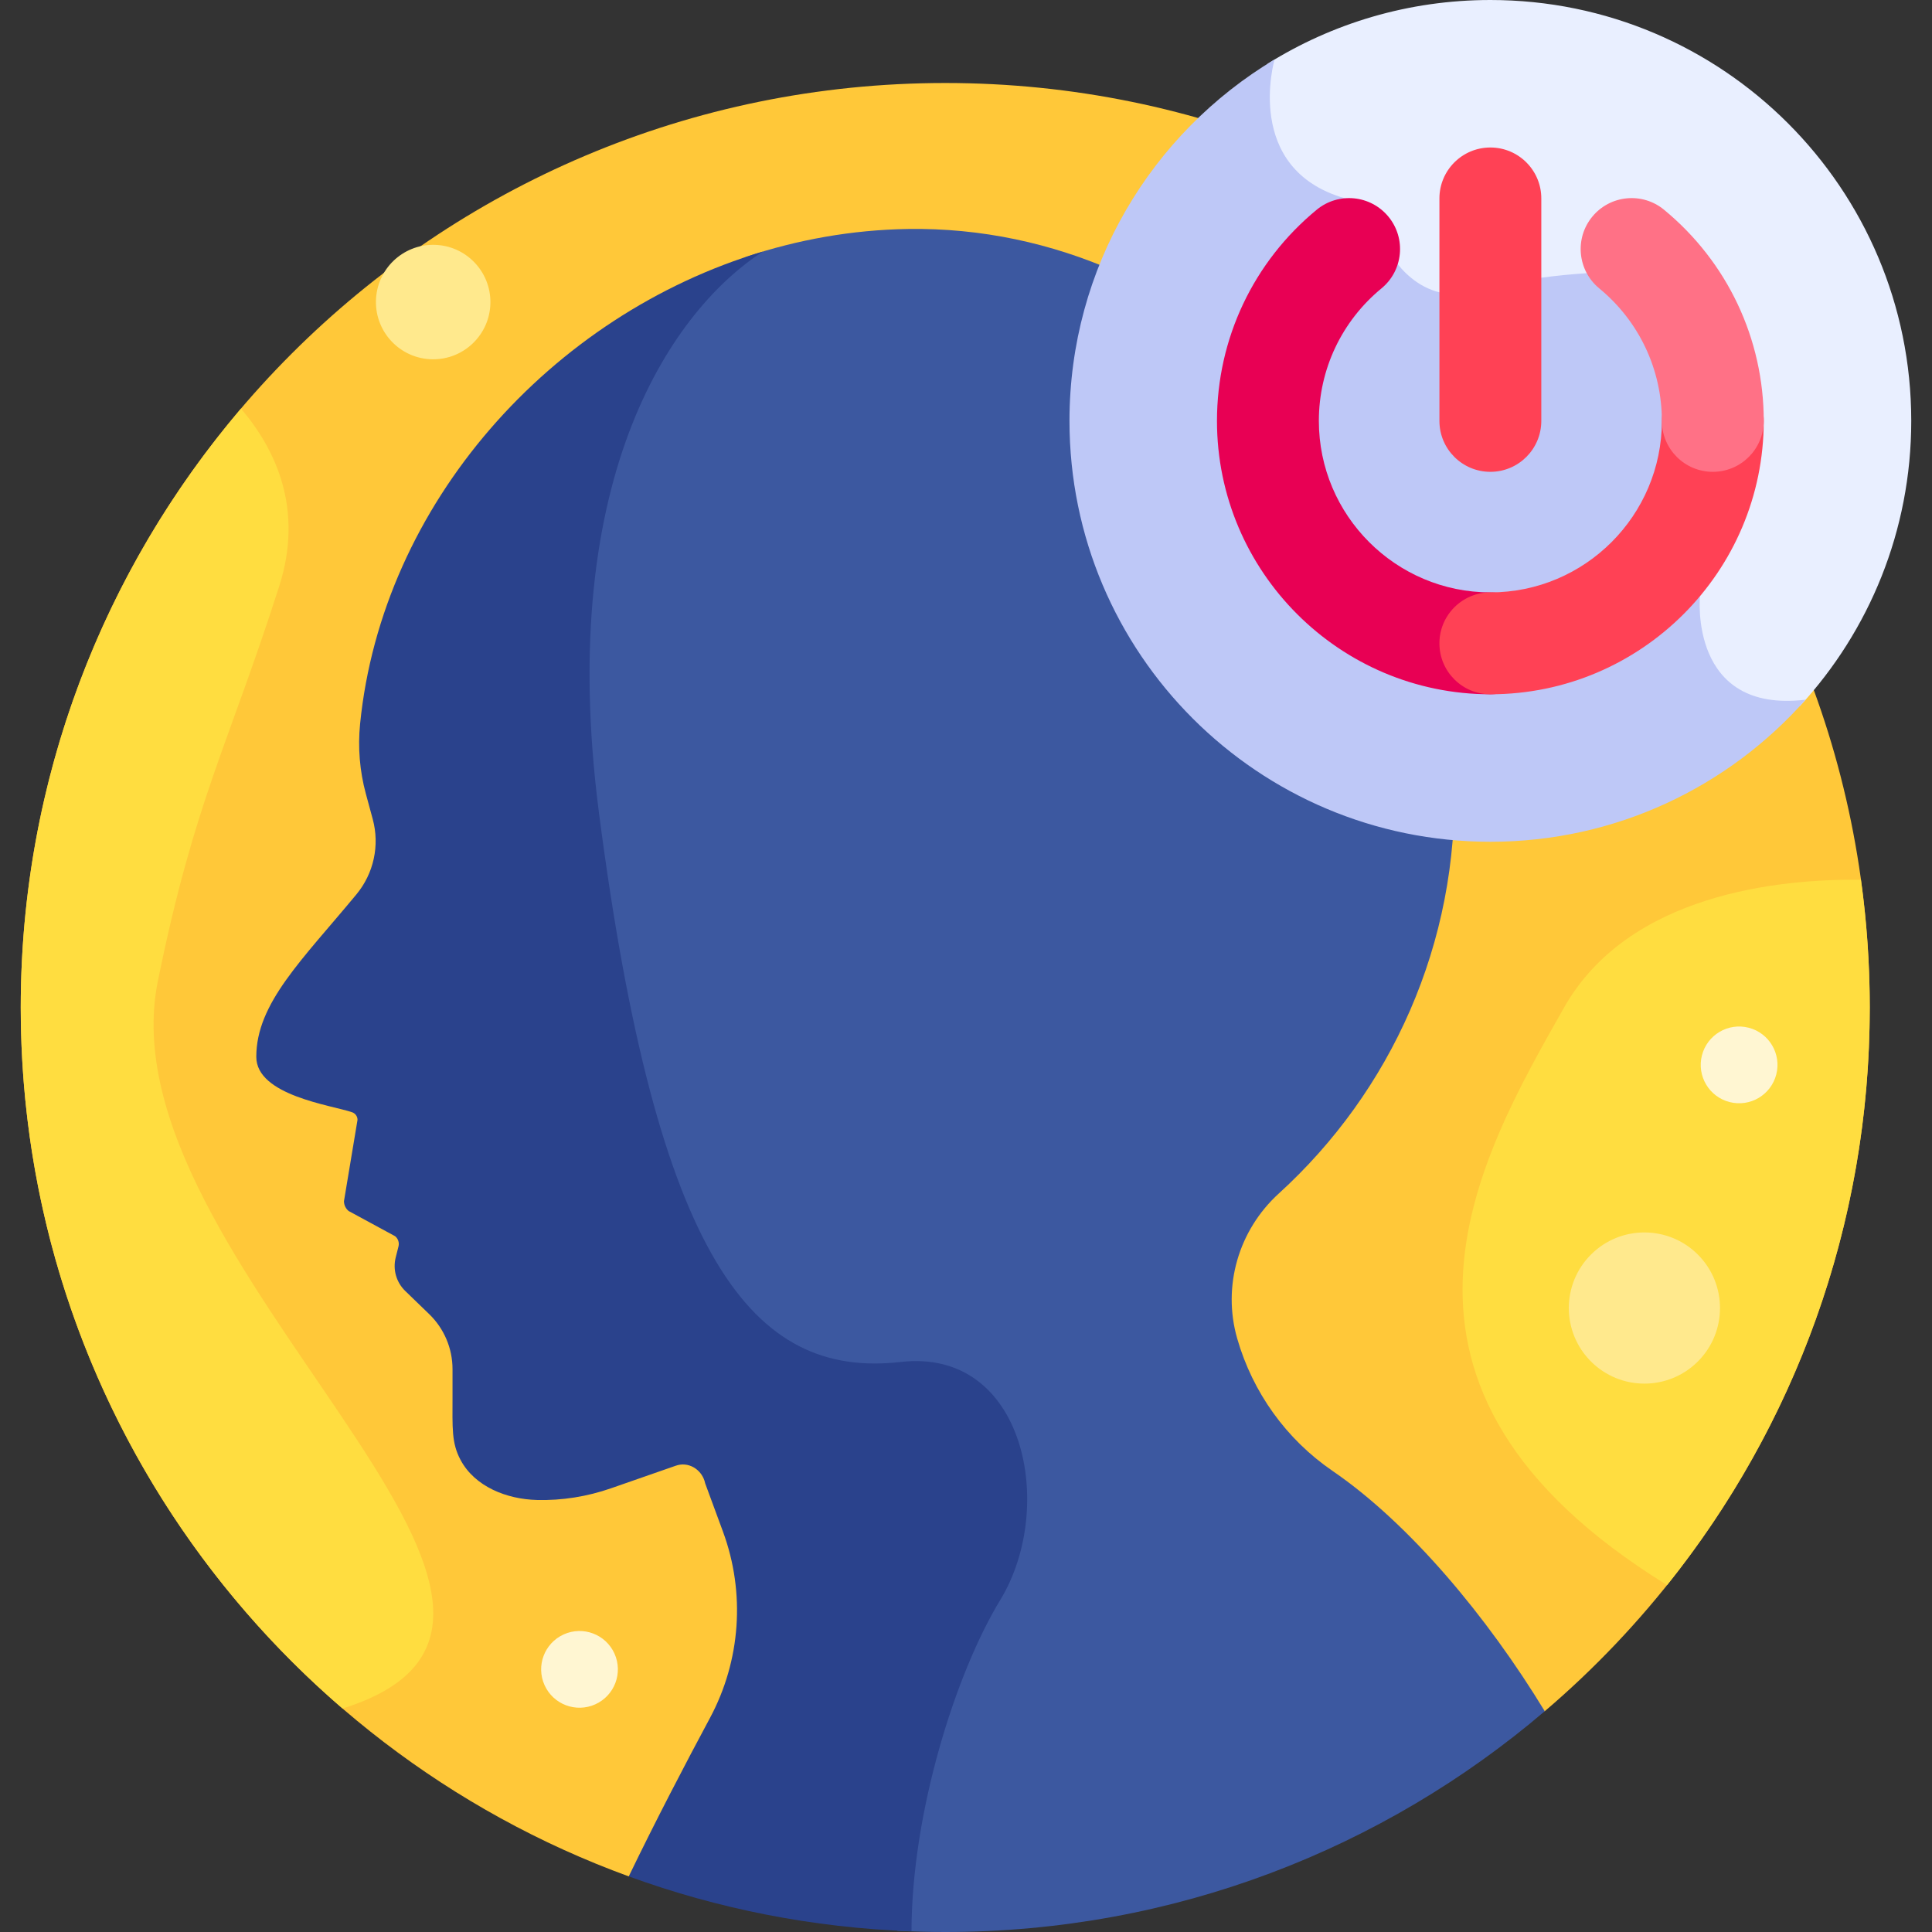 <svg id="Layer_1" enable-background="new 0 0 512 512" height="512" viewBox="0 0 512 512" width="512" xmlns="http://www.w3.org/2000/svg"><rect x="0" y="0" width="512" height="512" fill="#333333" stroke="none"/><g><path d="m409.376 453.49c52.699-44.938 86.127-111.807 86.127-186.492 0-135.311-109.691-245.002-245.002-245.002s-245.002 109.691-245.002 245.002c0 105.849 67.126 196.016 161.13 230.265z" fill="#ffc839"/><path d="m353.114 389.789c-12.246-8.377-21.142-20.805-25.242-35.065-3.987-13.868.359-28.723 11.029-38.437 29.554-26.908 47.737-66.087 46.48-109.489-2.258-77.979-66.802-147.341-144.804-146.116-14.761.232-29.187 2.82-42.871 7.385-22.753 15.176-54.385 59.42-42.739 149.235 15.364 118.49 40.673 150.008 80.004 145.513 32.943-3.765 41.257 38.59 26.354 63.062-11.56 18.983-22.977 54.761-23.501 85.799 4.199.214 8.425.323 12.677.323 60.625 0 116.098-22.032 158.875-58.51-15.207-24.991-35.814-49.712-56.262-63.7z" fill="#3c58a0"/><path d="m238.736 360.933c-39.331 4.495-64.64-27.023-80.004-145.513-11.765-90.734 20.64-134.024 43.436-148.756-56.224 16.789-100.93 66.897-106.741 125.193-.619 6.209-.105 12.48 1.528 18.502l1.824 6.723c1.886 6.954.271 14.386-4.323 19.936-14.438 17.445-26.535 28.851-26.535 43.051 0 10.272 20.004 12.822 25.392 14.69.859.298 1.433 1.104 1.433 2.013l-3.589 21.546c0 1.012.454 1.971 1.236 2.612l12.321 6.681c.795.652 1.142 1.705.891 2.702l-.739 2.932c-.806 3.198.158 6.583 2.529 8.875l6.348 6.138c3.95 3.819 6.18 9.079 6.18 14.573v7.277c0 8.312-.307 12.228 2.132 16.795 3.782 7.081 12.235 10.407 20.261 10.609 6.621.167 13.282-.895 19.62-3.104l17.157-5.979c.2-.07.401-.128.603-.177 3.276-.783 6.506 1.534 7.176 4.836l4.725 12.814c5.976 16.203 4.706 34.186-3.461 49.403-6.433 11.987-14.34 27.12-21.509 41.955 23.506 8.564 48.695 13.616 74.933 14.558.044-31.492 11.716-68.428 23.528-87.825 14.905-24.469 6.591-66.824-26.352-63.06z" fill="#2a428c"/><path d="m338.6 41.016c3.4 6.175 9.098 10.495 16.939 12.844l11.381 13.649c.956 1.738 9.349 15.941 25.689 10.925 13.968-4.286 32.502-4.85 36.92-4.923l22.851 51.77-3.371 32.582c-.062.638-1.406 15.712 8.373 24.093 4.808 4.119 11.392 5.827 19.634 5.128 18.303-19.87 29.486-46.4 29.486-75.545-.001-61.601-49.939-111.539-111.54-111.539-21.671 0-41.894 6.187-59.012 16.881-.864 3.943-2.515 14.757 2.65 24.135z" fill="#e9efff"/><path d="m450.501 158.008 3.411-32.969-23.411-53.039s-22.039 0-38.333 5c-16.295 5-24-10.335-24-10.335l-11.769-14.116c-27.082-7.779-18.644-36.737-18.631-36.781-32.55 19.481-54.345 55.079-54.345 95.772 0 61.602 49.938 111.539 111.539 111.539 33.261 0 63.115-14.564 83.551-37.656-31.038 3.748-28.012-27.415-28.012-27.415z" fill="#bec8f7"/><g><path d="m394.962 125.039c-7.456 0-13.5-6.044-13.5-13.5v-58.951c0-7.456 6.044-13.5 13.5-13.5s13.501 6.044 13.501 13.5v58.951c-.001 7.456-6.045 13.5-13.501 13.5z" fill="#ff4155"/></g><g><path d="m394.962 183.99c-39.95 0-72.451-32.502-72.451-72.451 0-21.737 9.636-42.135 26.438-55.963 5.756-4.738 14.265-3.911 19.002 1.845 4.738 5.757 3.912 14.265-1.845 19.003-10.546 8.68-16.595 21.479-16.595 35.115 0 25.062 20.389 45.451 45.451 45.451 7.456 0 13.501 6.044 13.501 13.5-.001 7.456-6.045 13.5-13.501 13.5z" fill="#e80054"/></g><g><path d="m394.962 183.99c-7.456 0-13.5-6.044-13.5-13.5s6.044-13.5 13.5-13.5c25.062 0 45.451-20.39 45.451-45.451 0-7.456 6.044-13.5 13.5-13.5s13.5 6.044 13.5 13.5c0 39.95-32.502 72.451-72.451 72.451z" fill="#ff4155"/></g><g><path d="m453.913 125.039c-7.456 0-13.5-6.044-13.5-13.5 0-13.637-6.049-26.435-16.595-35.115-5.757-4.738-6.583-13.246-1.845-19.003 4.736-5.757 13.246-6.583 19.003-1.845 16.801 13.827 26.436 34.226 26.436 55.963.001 7.456-6.043 13.5-13.499 13.5z" fill="#ff7186"/></g><path d="m41.834 260c9.725-47.848 18.746-62.667 32.167-104.667 6.499-20.34-.84-36.145-10.139-47.038-36.39 42.755-58.363 98.159-58.363 158.703 0 74.287 33.068 140.845 85.28 185.776 79.235-24.714-64.116-118.132-48.945-192.774z" fill="#ffdd40"/><path d="m495.503 266.998c0-11.491-.81-22.791-2.34-33.861-21.538-.242-61.544 3.665-78.662 33.861-23.029 40.623-57.697 100.577 27.291 153.069 33.601-41.937 53.711-95.151 53.711-153.069z" fill="#ffdd40"/><ellipse cx="460.668" cy="282.167" fill="#fff6d2" rx="10.167" ry="10.167" transform="matrix(.248 -.969 .969 .248 73.216 658.616)"/><ellipse cx="153.471" cy="442.607" fill="#fff6d2" rx="10.167" ry="10.167" transform="matrix(.911 -.412 .412 .911 -168.59 102.414)"/><g fill="#ffe98d"><ellipse cx="435.869" cy="346.632" rx="20.035" ry="20.035" transform="matrix(.707 -.707 .707 .707 -117.442 409.732)"/><ellipse cx="114.813" cy="80.083" rx="15.167" ry="15.167" transform="matrix(.016 -1 1 .016 32.876 193.581)"/></g></g></svg>